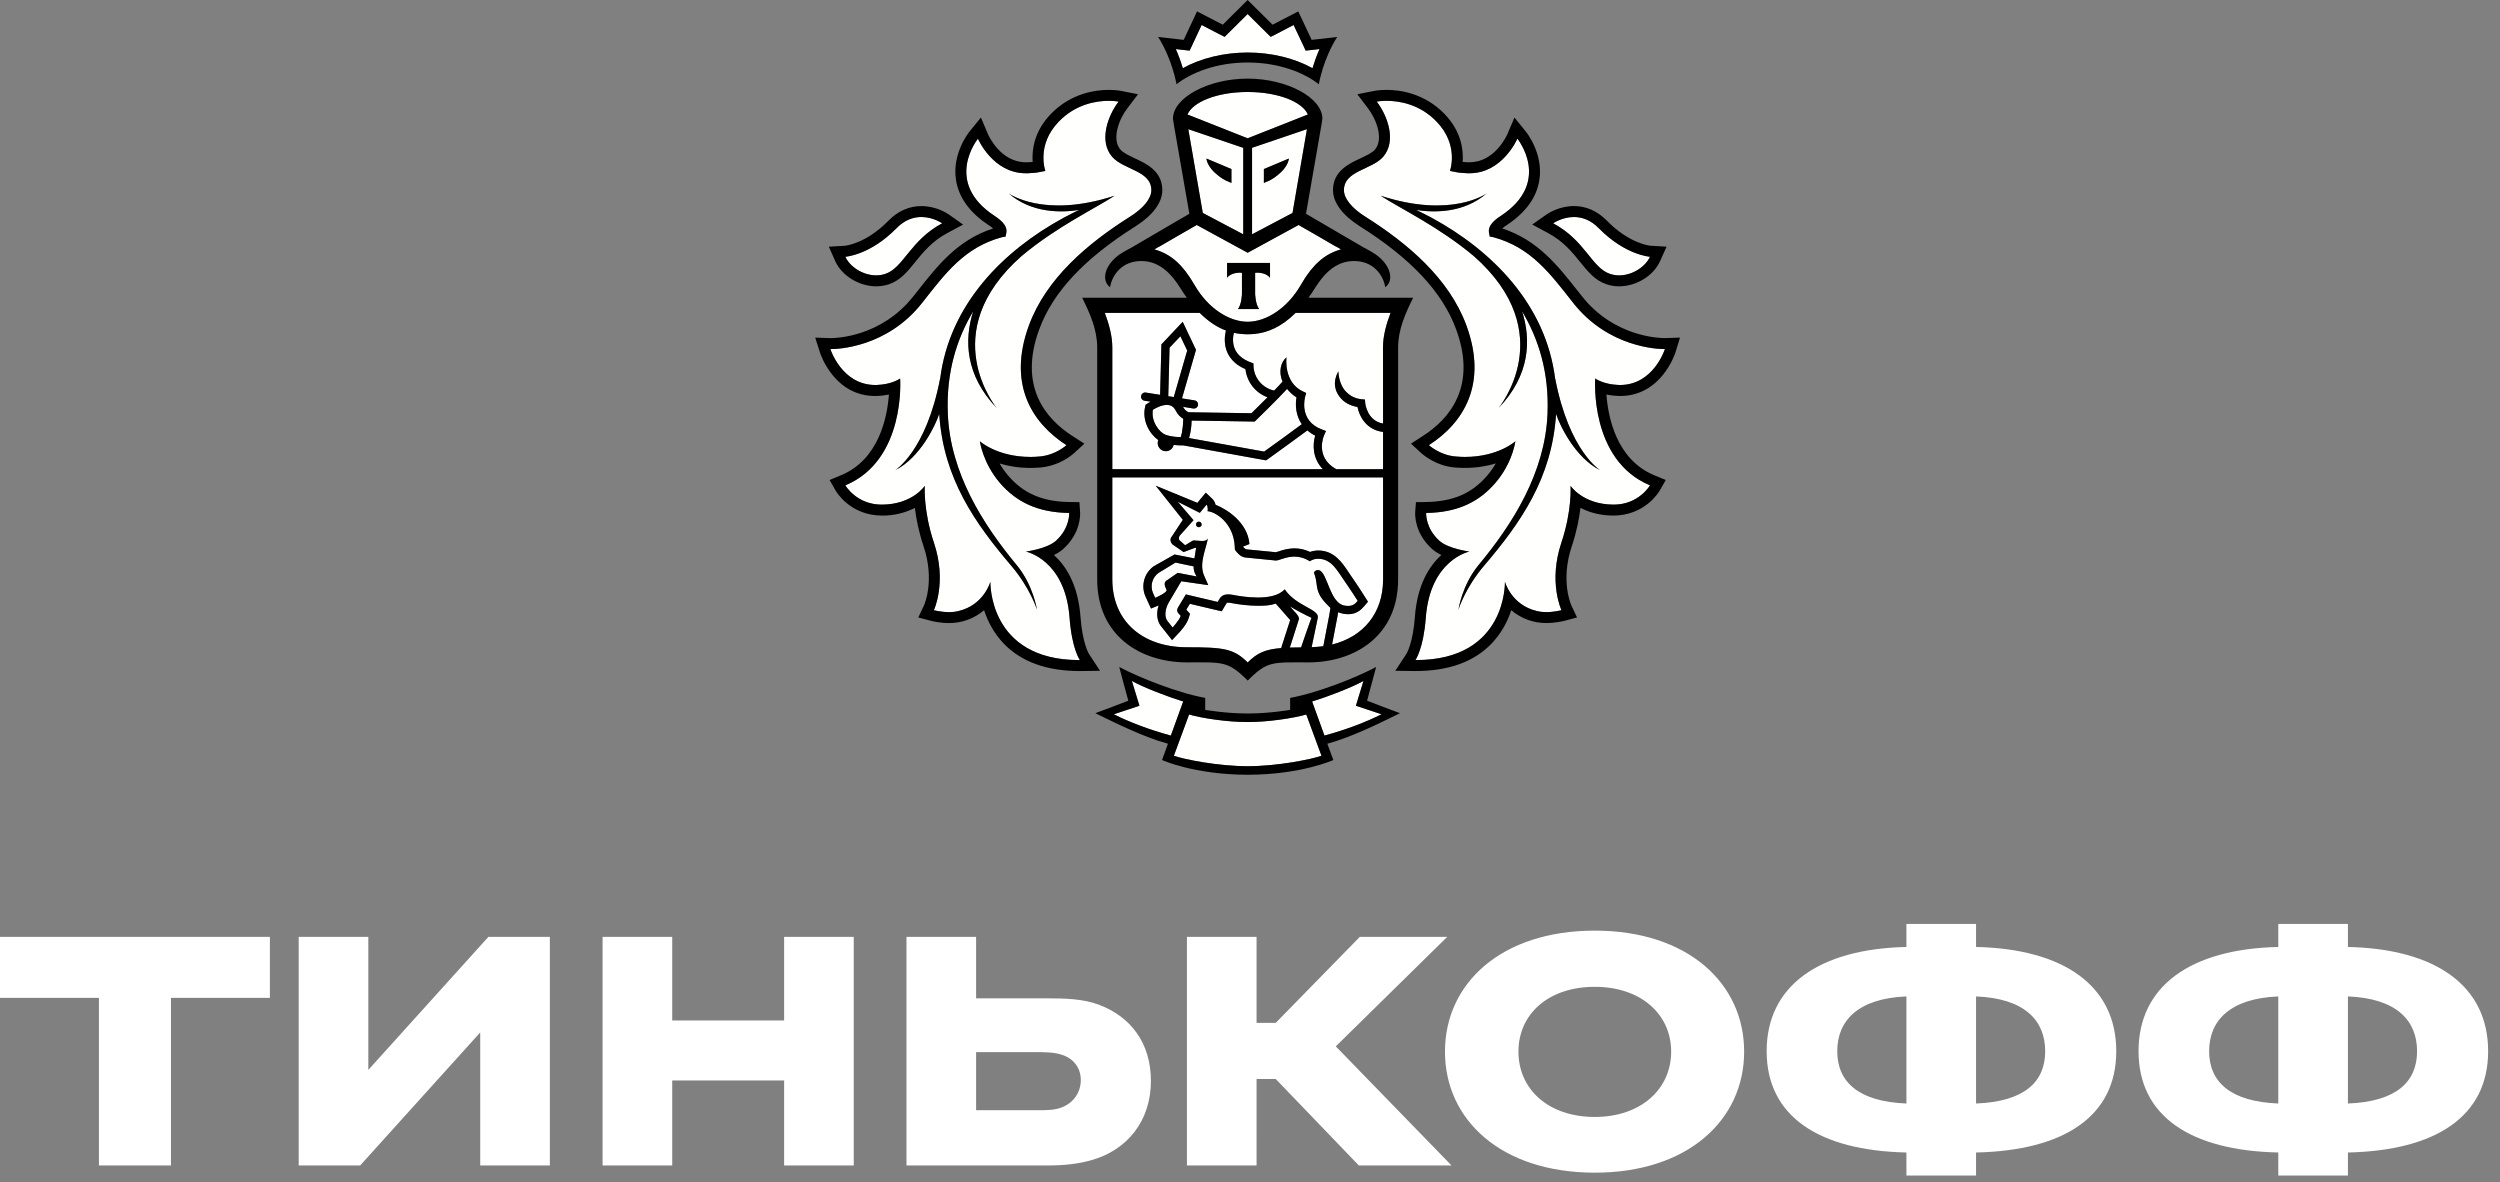 <svg width="184" height="87" viewBox="0 0 184 87" fill="none" xmlns="http://www.w3.org/2000/svg">
<rect x="0" y="0" width="184" height="87" fill="#808080" stroke="none"/>
<path d="M7.281 85.778H12.583V73.443H19.863V68.955H0V73.443H7.281L7.281 85.778ZM35.945 68.954L27.109 78.745V68.954H21.984V85.778H26.508L35.344 75.988V85.778H40.469V68.954H35.945ZM49.476 79.522H57.711V85.778H62.836V68.954H57.711V75.104H49.476V68.954H44.351V85.778H49.476V79.522ZM77.108 85.778C78.274 85.778 79.335 85.672 80.324 85.389C82.975 84.647 84.707 82.491 84.707 79.557C84.707 76.765 83.222 74.821 80.854 73.938C79.723 73.514 78.38 73.478 77.108 73.478H71.842V68.954H66.717V85.778L77.108 85.778ZM71.842 77.437H76.224C76.931 77.437 77.603 77.437 78.204 77.649C79.052 77.931 79.547 78.638 79.547 79.487C79.547 80.37 79.052 81.112 78.239 81.466C77.673 81.713 77.108 81.713 76.224 81.713H71.842V77.437ZM92.482 79.416H93.896L100.011 85.778H106.832L98.314 77.013L106.514 68.955H100.082L93.896 75.281H92.483V68.955H87.358V85.778H92.483L92.482 79.416ZM117.377 68.495C110.485 68.495 106.35 72.382 106.35 77.401C106.35 82.42 110.485 86.308 117.377 86.308C124.234 86.308 128.369 82.42 128.369 77.401C128.369 72.382 124.233 68.495 117.377 68.495ZM117.377 82.208C113.949 82.208 111.757 80.158 111.757 77.401C111.757 74.644 113.949 72.63 117.377 72.63C120.77 72.63 122.997 74.644 122.997 77.401C122.997 80.158 120.77 82.208 117.377 82.208ZM145.437 69.697V68H140.312V69.697C133.879 69.838 130.026 72.559 130.026 77.366C130.026 82.173 133.879 84.682 140.312 84.824V86.52H145.437V84.824C151.904 84.682 155.757 82.173 155.757 77.366C155.757 72.56 151.905 69.838 145.437 69.697ZM140.312 81.219C136.777 81.077 135.222 79.628 135.222 77.366C135.222 75.104 136.777 73.478 140.312 73.337V81.219ZM145.437 81.219V73.337C149.006 73.478 150.526 75.104 150.526 77.366C150.526 79.628 149.006 81.077 145.437 81.219ZM172.807 69.697V68H167.682V69.697C161.25 69.838 157.397 72.559 157.397 77.366C157.397 82.173 161.249 84.682 167.682 84.824V86.52H172.807V84.824C179.274 84.682 183.127 82.173 183.127 77.366C183.127 72.56 179.275 69.838 172.807 69.697ZM167.682 81.219C164.147 81.077 162.592 79.628 162.592 77.366C162.592 75.104 164.147 73.478 167.682 73.337V81.219ZM172.807 81.219V73.337C176.376 73.478 177.896 75.104 177.896 77.366C177.896 79.628 176.376 81.077 172.807 81.219Z" fill="white"/>
<path d="M85.02 43.999C85.02 43.999 85.798 43.681 85.868 43.452L85.763 43.194C85.69 43.024 85.699 42.84 85.842 42.741L86.68 42.16L88.081 42.43C88.081 42.43 87.827 42.112 87.851 41.688L86.515 41.405L85.254 42.174C85.033 42.337 84.874 42.57 84.802 42.834C84.729 43.098 84.747 43.379 84.852 43.632L85.02 44.001L85.02 43.999ZM94.928 47.661C95.178 47.651 95.457 47.647 95.759 47.647C95.759 47.647 96.48 45.535 96.521 45.468C95.985 45.218 95.463 44.942 94.955 44.639C95.169 44.961 95.688 45.327 95.586 45.609L94.928 47.661ZM95.358 23.024C94.287 24.088 93.26 24.482 92.343 24.574C92.175 24.592 92.007 24.602 91.838 24.602H91.815C91.477 24.602 91.141 24.567 90.811 24.496C90.751 24.735 90.675 25.235 90.892 25.709C91.087 26.138 91.481 26.458 92.057 26.672L92.251 26.748L92.253 26.956C92.253 27.018 92.299 28.372 93.773 28.748C94.013 28.501 94.232 28.276 94.391 28.087C94.091 27.379 94.25 26.654 94.686 26.299C94.669 26.375 94.474 28.151 95.897 28.812L96.132 28.923L96.061 29.172C96.038 29.248 95.565 30.968 97.288 31.608L97.592 31.724L97.456 32.019C97.425 32.085 96.75 33.645 98.341 34.532H101.789V31.788C100.562 31.638 100.044 30.65 99.91 29.95C99.339 29.853 98.899 29.607 98.597 29.206C97.873 28.252 98.495 27.377 98.503 27.329C98.502 27.336 98.503 28.266 99.076 28.842C99.361 29.118 99.696 29.333 100.207 29.381L100.456 29.404L100.477 29.66C100.483 29.715 100.619 30.975 101.789 31.173L101.787 25.571C101.787 24.701 102.04 23.828 102.344 23.023H95.358L95.358 23.024ZM86.075 25.592L85.983 29.158L86.39 29.222L87.379 25.799L86.876 24.746L86.077 25.592H86.075ZM88.22 38.8C88.193 38.799 88.166 38.793 88.142 38.781C88.117 38.77 88.095 38.753 88.077 38.733C88.059 38.712 88.046 38.689 88.037 38.663C88.028 38.637 88.025 38.61 88.028 38.583C88.029 38.556 88.036 38.53 88.048 38.506C88.06 38.481 88.076 38.46 88.097 38.442C88.117 38.425 88.141 38.411 88.166 38.403C88.192 38.395 88.218 38.391 88.245 38.394C88.362 38.399 88.443 38.5 88.439 38.609C88.436 38.663 88.41 38.714 88.369 38.75C88.328 38.785 88.275 38.803 88.22 38.8ZM96.989 41.958C97.019 41.958 97.054 41.962 97.086 41.97C97.704 42.147 97.858 44.37 98.938 44.568C99.044 44.591 99.143 44.596 99.228 44.596C99.541 44.596 99.726 44.464 99.928 44.225C99.928 44.225 99.383 43.372 98.977 42.794C98.438 42.038 98.019 41.124 97.013 41.124C96.989 41.124 96.96 41.124 96.934 41.127C96.743 41.135 96.557 41.198 96.4 41.308C96.065 41.086 95.672 40.966 95.269 40.963C94.642 40.963 94.151 41.253 93.905 41.253H93.896L91.652 41.03C91.3 40.995 91.023 40.642 90.922 40.504L90.883 40.444C90.883 40.382 90.883 40.32 90.88 40.265C90.804 38.425 89.383 37.639 88.876 37.625C88.876 37.625 88.936 37.275 88.8 37.142L88.305 37.743L86.679 36.927L87.838 38.284L86.857 39.389C86.734 39.514 86.75 39.684 86.801 39.756L87.225 40.131L87.762 39.804C87.789 39.784 87.838 39.777 87.898 39.777C88.047 39.777 88.269 39.816 88.469 39.816C88.69 39.816 88.879 39.77 88.902 39.563C88.835 40.246 88.202 41.431 88.618 42.363L88.925 43.066L86.941 42.78L86.011 44.351C85.725 44.874 85.679 45.439 85.954 45.747L86.302 46.183C86.302 46.183 86.79 45.666 86.898 45.325L86.741 45.151C86.608 45.005 86.615 44.874 86.697 44.717L87.28 43.748L89.621 44.301L89.745 44.089C89.904 43.824 90.134 43.746 90.385 43.746C90.489 43.746 90.595 43.759 90.705 43.776C91.139 43.863 91.855 43.978 92.571 43.978C93.357 43.978 94.136 43.837 94.552 43.372C95.4 44.632 97.121 44.831 96.985 45.473L96.533 47.633C96.833 47.618 97.121 47.599 97.395 47.562L97.826 45.316C97.861 45.125 97.892 44.933 97.918 44.741C97.752 44.572 97.351 44.217 97.123 43.783C96.821 43.199 96.985 42.893 96.703 42.133C96.703 42.133 96.791 41.956 96.989 41.956L96.989 41.958ZM117.773 34.606C115.952 33.705 114.804 31.319 114.525 30.46C114.224 35.193 111.918 38.476 109.223 41.636C107.823 43.276 107.336 44.87 107.336 44.87C107.336 44.87 107.606 43.064 108.815 41.594C111.329 38.568 113.719 34.8 113.897 30.442C114.019 27.403 113.24 24.937 112.02 22.906C112.703 25.021 112.605 27.613 110.292 30.032C110.292 30.032 114.899 24.505 108.46 18.835C105.883 16.68 103.063 15.347 101.612 14.403C106.855 16.117 109.417 14.23 109.417 14.23C107.742 15.684 105.573 15.66 104.228 15.449C104.594 15.628 104.974 15.815 105.381 16.033C109.804 18.439 113.777 22.4 114.456 27.881V27.839C115.482 33.224 117.773 34.605 117.773 34.605L117.773 34.606ZM119.119 28.333C119.16 28.336 119.195 28.336 119.236 28.336C121.701 28.336 122.535 25.691 122.535 25.691H122.488C122.035 25.691 118.37 25.585 115.779 22.285C114.075 20.117 112.678 18.21 109.917 17.461L109.645 17.411L109.587 17.134C109.511 16.712 109.799 16.316 110.456 15.89C114.264 13.391 111.675 10.203 111.675 10.203C111.675 10.203 110.59 12.751 108.157 12.751L107.975 12.748C107.699 12.734 107.432 12.725 107.164 12.666L106.715 12.578C106.715 12.578 107.409 10.687 105.734 8.954C104.474 7.642 102.938 7.42 102.053 7.42C101.606 7.42 101.323 7.478 101.323 7.478C102.164 8.579 102.772 10.408 101.8 11.536C100.961 12.504 98.911 12.552 98.911 13.997C98.911 14.609 99.482 15.323 100.507 15.964C103.589 17.908 106.648 20.488 107.92 23.946C109.51 28.258 107.718 31.121 105.163 32.763C105.163 32.763 105.965 33.501 107.126 33.597C107.363 33.62 107.595 33.63 107.81 33.63C110.265 33.63 111.534 32.476 111.534 32.476C111.534 32.476 111.323 34.07 110.049 35.55C108.869 36.914 107.322 37.72 104.963 37.753C104.963 37.753 104.889 38.849 105.933 39.8C106.603 40.399 108.146 40.595 108.146 40.595C108.146 40.595 105.255 41.18 104.935 45.458C104.762 47.777 104.172 48.581 104.172 48.581H104.223C110.931 48.581 110.76 42.816 110.76 42.816C110.76 42.816 111.226 44.523 113.098 44.968C113.324 45.029 113.566 45.052 113.796 45.052C114.396 45.052 114.921 44.91 114.921 44.91C114.921 44.91 113.941 42.839 114.912 39.943C115.72 37.538 115.589 35.756 115.589 35.756C115.589 35.756 116.492 37.126 118.735 37.138H118.758C119.288 37.146 119.811 37.021 120.279 36.773C120.747 36.525 121.146 36.163 121.437 35.721C116.964 33.86 117.406 27.857 117.406 27.857C117.406 27.857 117.986 28.291 119.118 28.334L119.119 28.333ZM74.428 41.636C71.734 38.477 69.427 35.193 69.123 30.461C68.846 31.322 67.699 33.707 65.881 34.607C65.881 34.607 68.167 33.225 69.194 27.841V27.883C69.874 22.401 73.847 18.441 78.27 16.036C78.677 15.815 79.059 15.63 79.421 15.453C78.078 15.661 75.908 15.686 74.234 14.233C74.234 14.233 76.797 16.119 82.038 14.405C80.588 15.349 77.768 16.681 75.193 18.837C68.752 24.506 73.359 30.034 73.359 30.034C71.043 27.613 70.948 25.024 71.63 22.907C70.411 24.939 69.63 27.405 69.757 30.446C69.932 34.803 72.319 38.57 74.829 41.598C76.045 43.065 76.319 44.871 76.319 44.871C76.319 44.871 75.824 43.278 74.428 41.638L74.428 41.636ZM75.507 40.594C75.507 40.594 77.049 40.399 77.719 39.798C78.762 38.849 78.689 37.754 78.689 37.754C76.328 37.72 74.784 36.914 73.598 35.55C72.329 34.071 72.117 32.477 72.117 32.477C72.117 32.477 73.386 33.631 75.837 33.631C76.058 33.631 76.288 33.62 76.523 33.597C77.248 33.524 77.934 33.233 78.491 32.763C75.932 31.122 74.141 28.259 75.729 23.945C77.002 20.49 80.059 17.908 83.145 15.963C84.168 15.323 84.737 14.609 84.737 13.998C84.737 12.552 82.691 12.504 81.851 11.536C80.879 10.409 81.489 8.579 82.329 7.478C82.329 7.478 82.047 7.42 81.599 7.42C80.715 7.42 79.179 7.643 77.918 8.954C76.239 10.69 76.937 12.58 76.937 12.58L76.488 12.669C76.221 12.723 75.951 12.734 75.675 12.75L75.498 12.752C73.059 12.752 71.976 10.205 71.976 10.205C71.976 10.205 69.391 13.392 73.199 15.89C73.853 16.316 74.141 16.714 74.065 17.134L74.007 17.41L73.729 17.46C70.974 18.211 69.576 20.117 67.869 22.286C65.279 25.585 61.617 25.691 61.163 25.691H61.113C61.113 25.691 61.949 28.337 64.416 28.337C64.455 28.337 64.49 28.337 64.533 28.333C65.665 28.293 66.247 27.858 66.247 27.858C66.247 27.858 66.685 33.861 62.214 35.722C62.214 35.722 63.029 37.141 64.895 37.141H64.916C67.161 37.127 68.062 35.757 68.062 35.757C68.062 35.757 67.931 37.54 68.735 39.944C69.707 42.842 68.732 44.91 68.732 44.91C68.732 44.91 69.253 45.051 69.856 45.051C70.089 45.051 70.328 45.03 70.552 44.97C72.422 44.524 72.89 42.817 72.89 42.817C72.89 42.817 72.718 48.582 79.428 48.582H79.477C79.477 48.582 78.889 47.778 78.718 45.459C78.4 41.182 75.505 40.594 75.505 40.594L75.507 40.594ZM90.311 19.352H93.474V20.439C93.103 19.983 92.378 20.076 92.378 20.076V21.644C92.378 21.644 92.403 22.414 92.675 22.748H91.109C91.383 22.414 91.406 21.644 91.406 21.644V20.076C91.406 20.076 90.685 19.983 90.311 20.439L90.311 19.352ZM86.865 19.514C86.974 19.633 87.082 19.762 87.186 19.891C87.211 19.921 87.234 19.947 87.259 19.983C87.356 20.11 87.453 20.248 87.547 20.386L87.61 20.479C87.722 20.649 87.828 20.824 87.934 21.006C88.902 22.679 90.45 23.68 91.823 23.681C93.2 23.68 94.746 22.679 95.716 21.006C95.824 20.82 95.932 20.64 96.045 20.47C96.174 20.273 96.312 20.081 96.459 19.896C96.566 19.762 96.678 19.631 96.791 19.511C96.81 19.493 96.826 19.474 96.846 19.458C97.34 18.952 97.925 18.567 98.696 18.353L98.353 18.154H98.335L96.971 17.362L95.573 16.558L91.834 18.597L91.823 18.588L91.818 18.597L88.079 16.558L86.679 17.362L85.315 18.154H85.299L84.954 18.353C85.723 18.565 86.31 18.947 86.804 19.454C86.826 19.472 86.84 19.497 86.865 19.514ZM91.823 6.769C89.508 6.771 87.771 7.531 87.393 8.427L91.823 10.177L96.255 8.427C95.881 7.531 94.144 6.771 91.823 6.769ZM91.871 53.139H91.783C90.379 53.147 88.444 52.859 87.515 52.586L86.394 55.623C87.133 55.887 89.635 56.392 91.829 56.392C94.018 56.392 96.522 55.887 97.259 55.623L96.141 52.587C95.206 52.859 93.274 53.147 91.871 53.139ZM100.348 50.117C99.514 50.59 97.653 51.301 96.57 51.629L97.478 54.139C99.153 53.679 100.537 53.144 101.679 52.569L99.791 51.942L100.348 50.117ZM83.303 50.117L83.862 51.942L81.973 52.57C83.113 53.144 84.502 53.679 86.172 54.137L87.082 51.628C86 51.299 84.136 50.59 83.303 50.117ZM91.823 3.866C93.571 3.866 95.281 4.285 96.6 5.018C96.72 4.615 96.888 4.124 97.115 3.61L96.617 3.67L96.096 3.723L95.875 3.247L95.207 1.839L93.995 2.472L93.521 2.712L93.143 2.341L91.823 1.033L90.506 2.341L90.13 2.712L89.658 2.472L88.439 1.839L87.779 3.247L87.555 3.725L87.032 3.67L86.537 3.61C86.765 4.124 86.931 4.615 87.053 5.018C88.375 4.285 90.086 3.866 91.825 3.866H91.823ZM118.481 20.154C118.709 20.232 118.938 20.268 119.166 20.268C120.156 20.268 121.11 19.626 121.437 18.895C121.437 18.895 119.626 18.785 117.678 16.804C117.06 16.164 116.403 15.972 115.841 15.972C114.966 15.972 114.308 16.433 114.308 16.433C116.662 17.687 117.141 19.702 118.481 20.154ZM64.484 20.266C64.714 20.266 64.944 20.232 65.165 20.153C66.508 19.7 66.992 17.688 69.341 16.434C69.341 16.434 68.683 15.972 67.814 15.972C67.248 15.972 66.593 16.162 65.971 16.806C64.025 18.785 62.215 18.896 62.215 18.896C62.54 19.626 63.496 20.268 64.484 20.268L64.484 20.266ZM90.633 12.443V13.468L90.437 13.376C90.428 13.369 90.139 13.305 89.639 12.906C88.81 12.262 88.794 11.669 88.794 11.669L90.632 12.443L90.633 12.443ZM91.499 17.244V10.879L87.456 9.504L88.523 15.671L91.501 17.244L91.499 17.244ZM93.019 12.443L94.857 11.669C94.857 11.669 94.843 12.262 94.011 12.906C93.51 13.303 93.222 13.369 93.214 13.376L93.019 13.466L93.019 12.443ZM95.127 15.673L96.189 9.506L92.148 10.879V17.244L95.127 15.672L95.127 15.673ZM85.781 32C86.175 32.142 86.652 32.172 86.897 32.172C86.906 32.142 86.921 32.105 86.933 32.059C86.952 31.988 86.974 31.914 86.989 31.836C87.058 31.483 87.081 31.085 87.088 30.827C86.862 30.693 86.678 30.498 86.556 30.265C86.406 29.949 86.192 29.8 85.88 29.8C85.473 29.8 85.037 30.048 84.848 30.161C84.699 31.041 85.348 31.84 85.781 31.999L85.781 32ZM94.726 28.623C93.977 29.442 92.504 30.868 92.434 30.938L92.345 31.027L87.698 30.954C87.694 31.339 87.644 31.721 87.549 32.094L87.512 32.241L93.038 33.237C93.612 32.834 95.194 31.677 95.809 31.223C95.362 30.569 95.32 29.793 95.42 29.249C95.155 29.081 94.92 28.87 94.726 28.623Z" fill="#FFFFFE"/>
<path d="M101.79 35.138H81.865V42.647C81.865 45.718 84.083 47.639 87.358 47.639C90.091 47.639 90.812 47.745 91.829 48.757C92.53 48.056 93.11 47.796 94.303 47.697L94.329 47.582L94.957 45.637C94.921 45.592 93.896 44.424 93.896 44.424C93.49 44.56 93.147 44.583 92.571 44.583C91.982 44.583 91.316 44.513 90.593 44.378C90.525 44.362 90.456 44.354 90.386 44.354C90.298 44.354 90.293 44.361 90.268 44.405L90.144 44.612L89.915 44.99L89.485 44.889L87.573 44.438L87.31 44.871L87.35 44.919L87.582 45.175L87.479 45.511C87.338 45.948 86.882 46.458 86.743 46.6L86.265 47.112L85.829 46.563L85.502 46.151C85.157 45.766 85.078 45.175 85.272 44.557C85.266 44.561 85.26 44.563 85.253 44.564L84.714 44.788L84.472 44.258L84.3 43.885C84.136 43.504 84.106 43.078 84.216 42.677C84.326 42.276 84.57 41.925 84.906 41.682L86.444 40.81L87.911 41.099C87.946 40.957 87.999 40.455 88.04 40.326C88.011 40.323 87.985 40.317 87.957 40.317L87.112 40.632L86.299 40.07C86.299 40.07 85.981 39.763 86.269 39.455L87.055 38.259L85.058 35.749L88.128 37.011L88.333 36.758L88.747 36.26L89.217 36.709C89.34 36.83 89.426 36.984 89.464 37.152C90.309 37.483 91.825 38.456 91.959 40.04L91.486 40.229V40.241C91.594 40.37 91.684 40.423 91.712 40.429L93.903 40.644C93.96 40.634 94.027 40.609 94.105 40.588C94.379 40.494 94.787 40.358 95.271 40.358C95.667 40.358 96.049 40.45 96.415 40.623C96.551 40.57 96.715 40.533 96.909 40.52L97.015 40.517C98.187 40.517 98.77 41.395 99.238 42.097C99.316 42.219 99.394 42.332 99.475 42.445C99.885 43.025 100.421 43.871 100.442 43.908L100.684 44.285L100.387 44.631C100.161 44.896 99.816 45.205 99.23 45.205C99.097 45.204 98.964 45.191 98.834 45.165C98.713 45.142 98.596 45.105 98.484 45.057C98.466 45.182 98.445 45.306 98.422 45.43L98.038 47.439C100.336 46.873 101.796 45.135 101.796 42.646L101.79 35.138ZM81.865 34.533H97.364C96.59 33.731 96.602 32.718 96.798 32.059C96.589 31.959 96.395 31.83 96.22 31.678C95.614 32.125 93.766 33.473 93.283 33.812L93.179 33.883L87.096 32.78H86.972C86.828 32.78 86.614 32.775 86.38 32.745C86.356 32.857 86.299 32.959 86.217 33.039C86.135 33.119 86.032 33.173 85.92 33.196C85.808 33.219 85.691 33.208 85.585 33.166C85.478 33.124 85.386 33.052 85.32 32.959C85.273 32.895 85.24 32.823 85.222 32.746C85.204 32.669 85.201 32.59 85.214 32.512L85.237 32.379C84.611 31.937 84.03 30.948 84.288 29.905L84.313 29.796L84.401 29.732C84.49 29.671 84.582 29.614 84.677 29.562L84.235 29.491C84.157 29.478 84.087 29.434 84.04 29.37C83.993 29.306 83.973 29.226 83.984 29.147C84.012 28.981 84.166 28.864 84.331 28.894L85.382 29.06L85.479 25.347L87.045 23.686L88.024 25.749L86.992 29.322L87.921 29.468C88.001 29.482 88.072 29.526 88.119 29.591C88.166 29.656 88.185 29.737 88.172 29.817C88.161 29.887 88.125 29.951 88.07 29.997C88.016 30.043 87.947 30.068 87.876 30.068L87.828 30.066L87.07 29.942C87.08 29.967 87.094 29.979 87.105 30.004C87.189 30.15 87.316 30.267 87.469 30.34L92.104 30.416C92.3 30.223 92.787 29.746 93.288 29.241C92.852 29.08 92.468 28.801 92.181 28.435C91.894 28.069 91.714 27.63 91.663 27.168C91.026 26.895 90.585 26.489 90.341 25.959C90.044 25.302 90.15 24.644 90.229 24.324C89.611 24.1 88.96 23.686 88.296 23.025H81.312C81.613 23.831 81.866 24.704 81.866 25.572V34.532L81.865 34.533Z" fill="white"/>
<path d="M91.828 10.18L87.398 8.427C87.774 7.532 89.511 6.772 91.828 6.771C94.147 6.772 95.884 7.532 96.26 8.427L91.828 10.18ZM95.131 15.674L92.153 17.247V10.878L96.195 9.503L95.131 15.671L95.131 15.674ZM96.976 17.363L98.337 18.155H98.356L98.699 18.355C97.93 18.567 97.342 18.954 96.849 19.459L96.796 19.512C96.679 19.636 96.568 19.765 96.462 19.897L96.4 19.979C96.294 20.115 96.193 20.254 96.099 20.399L96.048 20.472C95.933 20.647 95.825 20.825 95.721 21.007C94.749 22.681 93.203 23.681 91.828 23.684C90.453 23.681 88.905 22.681 87.937 21.007C87.834 20.829 87.726 20.653 87.613 20.48L87.55 20.387C87.457 20.25 87.362 20.116 87.263 19.984C87.239 19.949 87.216 19.922 87.191 19.892C87.087 19.763 86.979 19.638 86.868 19.516C86.845 19.498 86.829 19.475 86.807 19.456C86.302 18.927 85.663 18.546 84.957 18.355L85.304 18.155H85.318L86.684 17.363L88.082 16.559L91.821 18.599L91.828 18.591L91.839 18.599L95.576 16.559L96.976 17.363ZM102.348 23.025C102.042 23.831 101.79 24.704 101.79 25.572L101.793 31.174C100.625 30.979 100.485 29.718 100.482 29.663L100.461 29.407L100.208 29.384C99.779 29.346 99.379 29.154 99.081 28.845C98.506 28.27 98.506 27.341 98.506 27.332C98.499 27.38 97.877 28.251 98.598 29.205C98.902 29.608 99.344 29.857 99.913 29.954C100.047 30.652 100.567 31.64 101.793 31.792V34.532H98.345C96.755 33.646 97.428 32.087 97.46 32.02L97.594 31.724L97.29 31.609C95.567 30.969 96.043 29.248 96.066 29.173L96.136 28.922L95.9 28.813C94.479 28.152 94.671 26.374 94.691 26.3C94.253 26.655 94.095 27.378 94.396 28.09C94.233 28.277 94.014 28.502 93.775 28.749C93.36 28.659 92.987 28.434 92.712 28.11C92.437 27.785 92.277 27.38 92.256 26.956L92.254 26.747L92.06 26.673C91.485 26.461 91.091 26.139 90.895 25.71C90.678 25.234 90.754 24.738 90.814 24.496C91.144 24.564 91.48 24.6 91.817 24.602H91.84C92.012 24.602 92.18 24.591 92.346 24.575C93.265 24.483 94.29 24.089 95.361 23.025L102.348 23.025ZM98.04 47.439L98.425 45.43L98.487 45.059C98.725 45.152 98.977 45.202 99.233 45.205C99.819 45.205 100.162 44.894 100.39 44.631L100.683 44.286L100.443 43.908C100.422 43.871 99.886 43.025 99.476 42.445C99.395 42.331 99.317 42.214 99.241 42.095C98.773 41.395 98.188 40.517 97.015 40.517L96.91 40.52C96.741 40.53 96.575 40.564 96.416 40.621C96.058 40.45 95.668 40.361 95.272 40.36C94.874 40.369 94.48 40.446 94.108 40.586C94.03 40.609 93.959 40.634 93.904 40.644L91.713 40.429C91.685 40.422 91.596 40.369 91.487 40.241V40.229L91.96 40.04C91.828 38.456 90.31 37.483 89.465 37.152C89.428 36.983 89.342 36.828 89.218 36.707L88.748 36.26L88.334 36.757L88.131 37.011L85.06 35.747L87.056 38.258L86.27 39.455C85.98 39.761 86.3 40.07 86.3 40.07L87.113 40.632L87.958 40.316C87.986 40.316 88.011 40.323 88.041 40.326C88 40.455 87.947 40.959 87.912 41.099L86.447 40.81L84.909 41.682C84.116 42.265 84.008 43.226 84.303 43.885L84.473 44.26L84.715 44.788L85.254 44.566C85.263 44.562 85.27 44.56 85.275 44.555C85.081 45.175 85.16 45.764 85.505 46.151L85.832 46.563L86.266 47.114L86.744 46.6C86.885 46.458 87.341 45.948 87.481 45.509L87.583 45.175L87.352 44.919L87.313 44.871L87.574 44.438L89.486 44.891L89.918 44.99L90.147 44.61L90.271 44.405C90.294 44.361 90.299 44.354 90.388 44.354C90.457 44.354 90.524 44.361 90.596 44.378C91.248 44.507 91.911 44.575 92.575 44.582C93.146 44.582 93.491 44.56 93.897 44.424C93.897 44.424 94.924 45.591 94.959 45.637L94.33 47.581L94.302 47.697C93.112 47.794 92.533 48.056 91.831 48.758C90.813 47.747 90.094 47.639 87.36 47.639C84.086 47.639 81.866 45.718 81.866 42.645V35.138H101.793L101.796 42.645C101.796 45.135 100.337 46.872 98.04 47.439ZM85.766 43.194L85.871 43.454C85.8 43.68 85.022 44.002 85.022 44.002L84.856 43.633C84.75 43.379 84.732 43.098 84.805 42.833C84.877 42.569 85.037 42.336 85.257 42.173L86.517 41.404L87.855 41.687C87.829 42.113 88.083 42.431 88.083 42.431L86.683 42.162L85.844 42.742C85.703 42.841 85.692 43.025 85.766 43.194ZM97.827 45.315L97.398 47.561C97.122 47.6 96.832 47.621 96.536 47.632L96.988 45.476C97.122 44.833 95.405 44.633 94.555 43.373C94.139 43.839 93.36 43.979 92.575 43.979C91.858 43.979 91.144 43.864 90.707 43.778C90.602 43.759 90.496 43.749 90.389 43.747C90.137 43.747 89.909 43.825 89.749 44.092L89.626 44.304L87.282 43.751L86.699 44.718C86.618 44.875 86.611 45.006 86.743 45.152L86.903 45.326C86.793 45.667 86.305 46.184 86.305 46.184L85.957 45.748C85.681 45.44 85.727 44.875 86.014 44.352L86.943 42.779L88.928 43.067L88.62 42.362C88.205 41.431 88.838 40.247 88.905 39.565C88.882 39.771 88.693 39.817 88.474 39.817C88.272 39.817 88.049 39.78 87.901 39.78C87.843 39.78 87.791 39.785 87.765 39.805L87.228 40.132L86.804 39.757C86.752 39.687 86.737 39.515 86.86 39.388L87.843 38.285L86.683 36.928L88.306 37.746L88.802 37.144C88.938 37.278 88.878 37.626 88.878 37.626C89.385 37.64 90.808 38.426 90.882 40.264C90.888 40.321 90.888 40.383 90.888 40.445L90.925 40.505C91.025 40.644 91.303 40.999 91.654 41.031L93.899 41.254H93.908C94.155 41.254 94.645 40.964 95.272 40.964C95.617 40.964 95.996 41.053 96.403 41.309C96.403 41.309 96.608 41.146 96.939 41.129C96.963 41.125 96.992 41.125 97.014 41.125C98.022 41.125 98.441 42.037 98.981 42.795C99.388 43.371 99.93 44.226 99.93 44.226C99.731 44.465 99.543 44.597 99.231 44.597C99.133 44.598 99.036 44.588 98.941 44.569C97.863 44.37 97.705 42.148 97.091 41.971C97.058 41.963 97.025 41.959 96.992 41.959C96.794 41.959 96.707 42.136 96.707 42.136C96.99 42.894 96.824 43.2 97.128 43.785C97.354 44.218 97.755 44.573 97.921 44.742C97.921 44.742 97.877 45.071 97.827 45.317L97.827 45.315ZM95.761 47.648C95.461 47.648 95.182 47.651 94.931 47.662L95.588 45.61C95.691 45.325 95.171 44.96 94.957 44.638C95.281 44.843 96.12 45.292 96.525 45.469C96.263 46.192 96.008 46.919 95.761 47.648ZM85.985 29.159L86.079 25.593L86.878 24.747L87.379 25.8L86.39 29.223L85.983 29.161L85.985 29.159ZM86.559 30.265C86.681 30.498 86.864 30.692 87.09 30.826C87.084 31.165 87.051 31.503 86.992 31.837C86.975 31.914 86.957 31.987 86.934 32.059C86.924 32.105 86.909 32.142 86.9 32.172C86.655 32.172 86.176 32.142 85.785 31.999C85.351 31.84 84.702 31.041 84.852 30.161C85.04 30.046 85.474 29.801 85.882 29.801C86.195 29.801 86.409 29.949 86.559 30.265ZM95.812 31.223C95.199 31.677 93.616 32.835 93.042 33.238L87.514 32.241L87.553 32.094C87.623 31.806 87.699 31.414 87.703 30.953L92.349 31.027L92.437 30.939C92.508 30.868 93.98 29.442 94.729 28.624C94.908 28.848 95.13 29.06 95.424 29.248C95.325 29.795 95.365 30.57 95.812 31.223ZM88.297 23.026C88.963 23.687 89.612 24.099 90.23 24.325C90.151 24.643 90.045 25.304 90.341 25.959C90.585 26.489 91.027 26.896 91.665 27.168C91.736 27.822 92.148 28.806 93.291 29.241C92.789 29.746 92.301 30.224 92.107 30.414L87.47 30.342C87.317 30.269 87.19 30.15 87.106 30.003C87.097 29.98 87.081 29.967 87.07 29.942L87.829 30.066L87.876 30.068C87.948 30.069 88.017 30.044 88.071 29.997C88.126 29.951 88.162 29.887 88.173 29.817C88.186 29.738 88.167 29.657 88.12 29.592C88.074 29.526 88.003 29.482 87.924 29.469L86.993 29.32L88.025 25.749L87.047 23.687L85.48 25.348L85.385 29.061L84.331 28.893C84.169 28.861 84.013 28.981 83.983 29.145C83.971 29.225 83.991 29.306 84.038 29.371C84.086 29.436 84.156 29.48 84.236 29.494L84.678 29.561C84.519 29.651 84.414 29.723 84.402 29.732L84.314 29.796L84.289 29.905C84.033 30.948 84.612 31.938 85.238 32.38L85.215 32.512C85.19 32.671 85.225 32.83 85.321 32.959C85.375 33.038 85.448 33.101 85.533 33.145C85.617 33.189 85.712 33.211 85.807 33.21C85.941 33.209 86.07 33.163 86.175 33.079C86.279 32.995 86.352 32.878 86.381 32.747C86.615 32.774 86.828 32.781 86.973 32.781H87.099L93.18 33.882L93.284 33.813C93.768 33.473 95.617 32.125 96.221 31.678C96.389 31.821 96.574 31.952 96.799 32.06C96.603 32.719 96.59 33.731 97.364 34.534H81.866V25.574C81.866 24.705 81.613 23.832 81.313 23.026L88.297 23.026ZM87.459 9.507L91.504 10.88V17.246L88.526 15.673L87.459 9.505V9.507ZM97.327 8.738C97.327 7.185 94.717 5.787 91.836 5.787H91.819C88.938 5.787 86.33 7.185 86.33 8.738L86.386 9.12L87.537 15.734L86.381 16.406L83.393 18.155H83.403C83.403 18.155 82.732 18.502 82.419 18.714C81.281 19.506 81.039 20.661 81.7 21.139C81.862 20.197 82.606 19.212 83.997 19.212C85.001 19.212 85.764 19.732 86.383 20.508C86.542 20.704 86.692 20.914 86.832 21.139C87.005 21.423 87.18 21.674 87.351 21.914H79.65C80.215 23.054 80.754 24.261 80.754 25.572V42.647C80.754 46.779 83.926 48.751 87.358 48.751C90.011 48.751 90.368 48.631 91.831 50.09C93.287 48.631 93.646 48.751 96.3 48.751C99.734 48.751 102.901 46.779 102.901 42.647V25.572C102.901 24.261 103.44 23.054 104.009 21.914H96.304C96.477 21.674 96.65 21.423 96.823 21.139C96.965 20.914 97.115 20.704 97.271 20.508C97.893 19.728 98.656 19.212 99.66 19.212C101.051 19.212 101.793 20.197 101.957 21.139C102.618 20.661 102.38 19.506 101.233 18.714C100.929 18.502 100.254 18.155 100.254 18.155H100.266L97.271 16.406L96.122 15.734L97.271 9.12L97.327 8.738ZM65.973 16.807C66.595 16.165 67.251 15.971 67.817 15.971C68.686 15.971 69.345 16.436 69.345 16.436C66.995 17.691 66.51 19.701 65.168 20.156C64.949 20.232 64.719 20.269 64.487 20.267C63.499 20.267 62.543 19.627 62.218 18.898C62.218 18.898 64.028 18.786 65.973 16.807ZM64.487 21.073C64.81 21.073 65.127 21.023 65.427 20.921C66.268 20.642 66.806 19.972 67.371 19.272C67.949 18.56 68.599 17.752 69.727 17.151L70.886 16.528L69.808 15.768C69.72 15.713 68.912 15.167 67.817 15.167C66.919 15.167 66.085 15.533 65.397 16.236C63.724 17.948 62.223 18.086 62.169 18.088L61.002 18.157L61.479 19.23C61.964 20.299 63.229 21.073 64.487 21.073ZM69.759 30.446C69.635 27.404 70.412 24.939 71.632 22.907C70.953 25.024 71.045 27.614 73.364 30.036C73.364 30.036 68.755 24.504 75.196 18.839C77.773 16.681 80.591 15.349 82.041 14.405C76.799 16.119 74.239 14.232 74.239 14.232C75.912 15.686 78.081 15.663 79.425 15.451C79.061 15.63 78.68 15.815 78.273 16.036C73.85 18.441 69.879 22.402 69.197 27.883V27.842C68.17 33.225 65.884 34.607 65.884 34.607C67.704 33.706 68.849 31.32 69.128 30.461C69.432 35.194 71.737 38.477 74.43 41.639C75.829 43.277 76.321 44.869 76.321 44.869C76.321 44.869 76.049 43.065 74.834 41.596C72.325 38.569 69.936 34.802 69.759 30.445L69.759 30.446ZM90.312 19.353V20.441C90.687 19.983 91.408 20.077 91.408 20.077V21.645C91.408 21.645 91.385 22.415 91.111 22.749H92.677C92.405 22.415 92.378 21.645 92.378 21.645V20.077C92.378 20.077 93.103 19.983 93.474 20.441V19.353H90.311H90.312ZM89.641 12.906C90.141 13.304 90.431 13.371 90.44 13.377L90.634 13.467V12.443L88.796 11.669C88.796 11.669 88.812 12.263 89.641 12.906ZM94.013 12.906C94.844 12.263 94.861 11.669 94.861 11.669L93.022 12.443V13.468L93.216 13.377C93.225 13.371 93.513 13.304 94.013 12.906ZM115.844 15.973C116.406 15.973 117.063 16.165 117.681 16.807C119.629 18.786 121.44 18.897 121.44 18.897C121.112 19.627 120.157 20.269 119.169 20.269C118.941 20.269 118.71 20.233 118.485 20.154C117.144 19.701 116.665 17.688 114.313 16.436C114.313 16.436 114.967 15.973 115.844 15.973ZM113.93 17.149C115.055 17.75 115.713 18.558 116.289 19.272C116.854 19.97 117.39 20.641 118.233 20.921C118.53 21.023 118.846 21.073 119.169 21.073C120.429 21.073 121.696 20.299 122.177 19.228L122.66 18.157L121.491 18.086C121.437 18.086 119.933 17.947 118.261 16.236C117.572 15.533 116.739 15.165 115.843 15.165C114.748 15.165 113.935 15.713 113.847 15.769L112.772 16.527L113.93 17.149ZM114.458 27.843V27.883C113.779 22.401 109.807 18.443 105.383 16.036C104.977 15.817 104.597 15.63 104.231 15.453C105.576 15.662 107.744 15.686 109.419 14.234C109.419 14.234 106.857 16.119 101.614 14.405C103.063 15.349 105.885 16.681 108.462 18.837C114.9 24.506 110.295 30.034 110.295 30.034C112.609 27.615 112.705 25.024 112.023 22.907C113.242 24.94 114.02 27.405 113.9 30.447C113.723 34.803 111.332 38.57 108.817 41.598C107.608 43.065 107.34 44.871 107.34 44.871C107.34 44.871 107.828 43.279 109.225 41.64C111.92 38.477 114.227 35.196 114.527 30.463C114.806 31.324 115.955 33.709 117.775 34.609C117.775 34.609 115.486 33.227 114.458 27.844L114.458 27.843ZM79.432 48.582C72.722 48.582 72.894 42.819 72.894 42.819C72.894 42.819 72.424 44.526 70.556 44.97C70.328 45.028 70.093 45.055 69.858 45.053C69.257 45.053 68.734 44.912 68.734 44.912C68.734 44.912 69.711 42.841 68.738 39.944C67.935 37.541 68.066 35.758 68.066 35.758C68.066 35.758 67.163 37.127 64.921 37.141H64.898C63.033 37.141 62.218 35.722 62.218 35.722C66.689 33.861 66.251 27.858 66.251 27.858C66.251 27.858 65.668 28.293 64.537 28.335H64.419C61.952 28.335 61.116 25.692 61.116 25.692H61.167C61.623 25.692 65.283 25.586 67.872 22.286C69.577 20.118 70.977 18.211 73.731 17.462L74.009 17.412L74.067 17.135C74.145 16.714 73.855 16.317 73.201 15.891C69.393 13.392 71.978 10.206 71.978 10.206C71.978 10.206 73.06 12.752 75.501 12.752L75.677 12.75C75.953 12.736 76.223 12.724 76.49 12.667L76.939 12.581C76.939 12.581 76.243 10.69 77.922 8.955C79.183 7.643 80.716 7.421 81.601 7.421C82.052 7.421 82.329 7.479 82.329 7.479C81.491 8.58 80.883 10.409 81.852 11.536C82.693 12.507 84.741 12.553 84.741 13.996C84.741 14.61 84.17 15.323 83.147 15.965C80.064 17.909 77.005 20.489 75.732 23.947C74.145 28.259 75.937 31.122 78.494 32.766C78.494 32.766 77.69 33.504 76.527 33.598C76.299 33.62 76.07 33.631 75.841 33.631C73.388 33.631 72.119 32.479 72.119 32.479C72.119 32.479 72.332 34.071 73.6 35.552C74.784 36.916 76.331 37.721 78.69 37.754C78.69 37.754 78.766 38.85 77.721 39.801C77.052 40.401 75.509 40.596 75.509 40.596C75.509 40.596 78.402 41.182 78.72 45.459C78.893 47.778 79.48 48.582 79.48 48.582L79.432 48.582ZM80.144 48.123C80.143 48.114 79.674 47.38 79.524 45.401C79.347 43.03 78.453 41.644 77.568 40.849C77.824 40.729 78.063 40.579 78.26 40.398C79.559 39.228 79.505 37.854 79.496 37.702L79.446 36.959L78.702 36.949C76.72 36.917 75.336 36.323 74.214 35.019C73.972 34.737 73.756 34.433 73.57 34.111C74.189 34.3 74.945 34.439 75.841 34.439C76.08 34.439 76.331 34.425 76.594 34.408C77.496 34.318 78.349 33.954 79.038 33.365L79.81 32.653L78.93 32.087C76.958 30.824 74.942 28.429 76.492 24.229C77.494 21.498 79.81 19.026 83.578 16.654C84.85 15.85 85.546 14.901 85.546 13.996C85.546 12.598 84.38 12.047 83.525 11.653C83.108 11.453 82.673 11.255 82.463 11.01C81.8 10.241 82.357 8.769 82.973 7.97L83.762 6.936L82.484 6.684C82.449 6.678 82.113 6.616 81.6 6.616C80.648 6.616 78.826 6.848 77.341 8.391C76.103 9.674 75.94 11.04 76.004 11.921C75.883 11.932 75.763 11.937 75.636 11.943H75.5C73.634 11.943 72.754 9.964 72.72 9.887L72.195 8.65L71.347 9.693C71.299 9.757 70.057 11.305 70.361 13.247C70.561 14.537 71.37 15.65 72.759 16.566C72.911 16.663 73.015 16.746 73.091 16.815C70.469 17.668 69.007 19.54 67.463 21.507L67.24 21.786C64.879 24.796 61.537 24.886 61.138 24.886L60 24.85L60.346 25.935C60.387 26.066 61.394 29.146 64.418 29.146L64.563 29.141C64.883 29.132 65.171 29.088 65.425 29.038C65.302 30.717 64.683 33.822 61.905 34.976L61.057 35.33L61.516 36.13C61.559 36.203 62.591 37.947 64.927 37.947C65.763 37.955 66.589 37.761 67.334 37.382C67.424 38.141 67.611 39.115 67.975 40.206C68.82 42.726 68.034 44.495 68.004 44.565L67.587 45.445L68.528 45.694C68.592 45.712 69.172 45.857 69.857 45.857C70.801 45.859 71.714 45.523 72.43 44.91C72.687 45.7 73.127 46.592 73.888 47.382C75.186 48.716 77.05 49.39 79.485 49.39L80.961 49.37L80.144 48.123ZM88.247 38.395C88.22 38.392 88.193 38.395 88.167 38.404C88.142 38.413 88.118 38.426 88.098 38.444C88.077 38.462 88.061 38.483 88.049 38.508C88.037 38.532 88.031 38.558 88.029 38.585C88.027 38.612 88.031 38.639 88.039 38.665C88.048 38.691 88.061 38.714 88.08 38.734C88.098 38.755 88.12 38.771 88.144 38.782C88.168 38.794 88.195 38.8 88.222 38.801C88.276 38.804 88.329 38.786 88.37 38.751C88.411 38.716 88.437 38.666 88.441 38.612C88.444 38.557 88.425 38.504 88.389 38.463C88.352 38.422 88.301 38.398 88.247 38.395ZM97.482 54.14L96.572 51.631C97.655 51.3 99.516 50.59 100.352 50.118L99.795 51.943L101.681 52.571C100.539 53.143 99.157 53.679 97.482 54.138L97.482 54.14ZM91.831 56.393C89.638 56.393 87.135 55.888 86.397 55.624L87.517 52.588C88.447 52.861 90.38 53.149 91.785 53.14H91.873C93.276 53.149 95.208 52.859 96.143 52.588L97.261 55.624C96.522 55.889 94.02 56.393 91.831 56.393ZM81.977 52.571L83.864 51.943L83.306 50.118C84.138 50.59 86.004 51.302 87.084 51.631L86.174 54.14C84.504 53.681 83.117 53.143 81.977 52.571ZM101.766 52.014L100.617 51.572L100.935 50.385L101.284 49.089C101.284 49.089 99.251 50.196 96.383 51.025C95.57 51.258 94.955 51.366 94.955 51.366V52.248C94.955 52.248 93.421 52.513 91.873 52.513H91.785C90.233 52.513 88.703 52.248 88.703 52.248V51.364C88.703 51.364 88.086 51.258 87.273 51.025C84.409 50.194 82.376 49.089 82.376 49.089L82.719 50.385L83.044 51.572L81.892 52.014L80.615 52.491C82.078 53.2 84.107 54.23 85.962 54.739L85.526 55.937C85.526 55.937 87.879 57.012 91.801 57.022V57.024H91.854V57.022C95.781 57.012 98.135 55.937 98.135 55.937L97.693 54.739C99.55 54.23 101.582 53.202 103.039 52.491L101.766 52.014ZM87.036 3.669L87.558 3.725L87.782 3.248L88.439 1.84L89.659 2.472L90.132 2.714L91.825 1.032L93.145 2.34L93.524 2.714L93.997 2.472L95.209 1.84L95.877 3.248L96.098 3.725L96.62 3.669L97.118 3.61C96.89 4.125 96.722 4.614 96.6 5.021C95.284 4.284 93.573 3.867 91.827 3.867C90.088 3.867 88.377 4.284 87.056 5.021C86.913 4.54 86.741 4.069 86.54 3.61L87.034 3.669H87.036ZM91.825 4.6C94.163 4.6 96.031 5.378 97.065 6.203C97.065 6.203 97.373 4.353 98.419 2.721L96.537 2.934L95.552 0.839L93.661 1.817L91.825 0L89.996 1.817L88.102 0.839L87.119 2.935L85.237 2.72C86.285 4.353 86.591 6.201 86.591 6.201C87.63 5.376 89.493 4.6 91.825 4.6ZM121.44 35.722C121.44 35.722 120.627 37.141 118.761 37.141H118.738C116.497 37.127 115.593 35.757 115.593 35.757C115.593 35.757 115.723 37.538 114.918 39.943C113.946 42.842 114.925 44.909 114.925 44.909C114.925 44.909 114.402 45.052 113.799 45.052C113.569 45.052 113.329 45.029 113.101 44.969C111.229 44.526 110.763 42.819 110.763 42.819C110.763 42.819 110.936 48.581 104.226 48.581H104.173C104.173 48.581 104.765 47.777 104.94 45.459C105.258 41.182 108.149 40.594 108.149 40.594C108.149 40.594 106.606 40.399 105.937 39.8C104.892 38.851 104.965 37.754 104.965 37.754C107.326 37.72 108.874 36.916 110.053 35.55C110.812 34.676 111.325 33.615 111.537 32.477C111.537 32.477 110.268 33.631 107.814 33.631C107.598 33.631 107.368 33.62 107.131 33.597C105.969 33.504 105.166 32.763 105.166 32.763C107.722 31.122 109.514 28.257 107.925 23.945C106.653 20.49 103.592 17.908 100.512 15.964C99.487 15.323 98.914 14.609 98.914 13.995C98.914 12.552 100.964 12.506 101.805 11.536C102.777 10.408 102.168 8.579 101.326 7.478C101.326 7.478 101.609 7.42 102.056 7.42C102.943 7.42 104.477 7.642 105.739 8.954C107.413 10.689 106.718 12.58 106.718 12.58L107.167 12.668C107.436 12.723 107.703 12.736 107.98 12.75L108.16 12.751C110.594 12.751 111.68 10.203 111.68 10.203C111.68 10.203 114.268 13.391 110.459 15.89C109.804 16.316 109.514 16.713 109.59 17.134L109.65 17.411L109.92 17.459C112.681 18.21 114.079 20.119 115.784 22.285C118.375 25.585 122.04 25.691 122.491 25.691H122.54C122.54 25.691 121.704 28.336 119.239 28.336C119.198 28.336 119.163 28.336 119.123 28.333C117.991 28.292 117.408 27.857 117.408 27.857C117.408 27.857 116.968 33.86 121.441 35.722L121.44 35.722ZM119.238 29.146C122.26 29.146 123.271 26.065 123.314 25.935L123.649 24.848L122.518 24.883H122.515C122.114 24.883 118.781 24.795 116.418 21.785L116.194 21.506C114.649 19.539 113.184 17.668 110.565 16.814C110.67 16.723 110.782 16.639 110.899 16.565C112.288 15.65 113.098 14.538 113.299 13.246C113.598 11.304 112.359 9.756 112.306 9.692L111.465 8.65L110.938 9.887C110.903 9.963 110.019 11.942 108.16 11.942H108.022C107.895 11.937 107.773 11.931 107.653 11.921C107.718 11.037 107.557 9.673 106.32 8.39C104.834 6.847 103.01 6.616 102.056 6.616C101.547 6.616 101.208 6.679 101.171 6.683L99.9 6.936L100.683 7.969C101.298 8.768 101.857 10.24 101.196 11.009C100.984 11.256 100.549 11.453 100.134 11.652C99.278 12.046 98.108 12.598 98.108 13.995C98.108 14.9 98.81 15.849 100.082 16.653C103.843 19.023 106.165 21.497 107.167 24.228C108.719 28.427 106.695 30.823 104.728 32.085L103.848 32.652L104.621 33.362C104.725 33.454 105.667 34.286 107.061 34.407C107.326 34.424 107.579 34.438 107.816 34.438C108.708 34.438 109.47 34.297 110.088 34.11C109.903 34.432 109.688 34.737 109.445 35.018C108.323 36.322 106.941 36.916 104.953 36.948L104.214 36.959L104.157 37.701C104.15 37.851 104.096 39.228 105.395 40.398C105.594 40.578 105.835 40.728 106.087 40.848C105.204 41.643 104.309 43.029 104.136 45.4C103.99 47.38 103.518 48.113 103.512 48.122L102.696 49.369L104.172 49.389C106.608 49.389 108.475 48.717 109.766 47.381C110.436 46.68 110.935 45.834 111.226 44.909C111.944 45.521 112.856 45.857 113.799 45.856C114.488 45.856 115.064 45.71 115.128 45.696L116.07 45.445L115.655 44.565C115.623 44.494 114.838 42.727 115.683 40.205C116.047 39.114 116.233 38.139 116.323 37.377C116.917 37.688 117.71 37.943 118.737 37.946C121.069 37.946 122.096 36.202 122.142 36.13L122.602 35.327L121.75 34.977C118.972 33.822 118.357 30.719 118.233 29.04C118.486 29.087 118.772 29.131 119.096 29.14L119.238 29.146Z" fill="black"/>
</svg>
